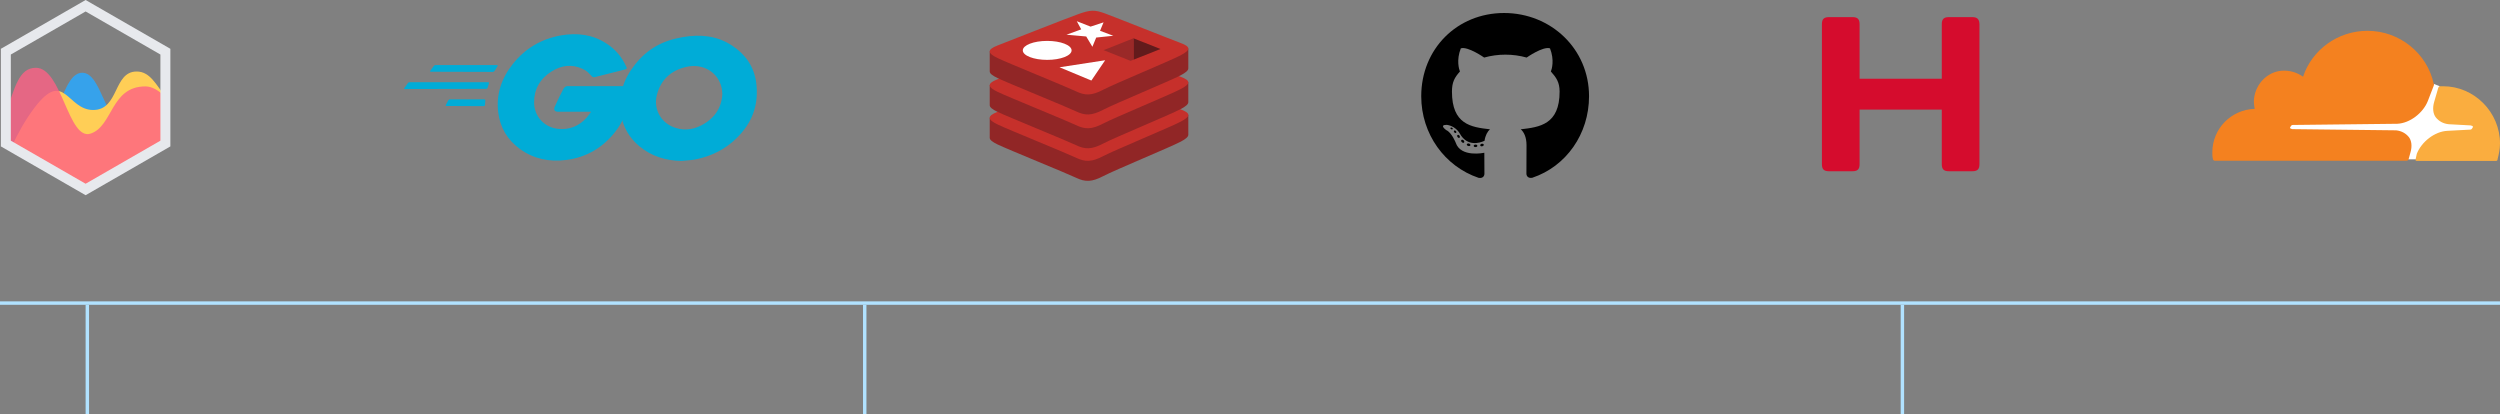 <svg width="730" height="121" viewBox="0 0 730 121" fill="none" xmlns="http://www.w3.org/2000/svg">
<rect x="0" y="0" width="730" height="121" fill="#808080" stroke="none"/>
<g clip-path="url(#clip0_1608_68)">
<path d="M48.311 28.698C40.322 28.854 41.986 33.899 36.356 35.175C30.637 36.471 29.734 21.241 24.016 21.241C18.298 21.241 17.031 36.035 9.871 46.191L9.666 46.478L25.018 55.318L48.311 41.905V28.698Z" fill="#36A2EB"/>
<path d="M48.311 28.239C45.637 24.815 43.823 20.879 39.92 20.879C33.014 20.879 34.831 32.117 27.199 32.117C19.566 32.117 18.763 20.029 10.116 31.392C7.361 35.013 5.143 39.05 3.401 42.87L25.018 55.319L48.311 41.905V28.239Z" fill="#FFCE56"/>
<path opacity="0.8" d="M1.725 32.894C4.345 25.655 5.476 19.791 10.48 19.791C18.112 19.791 19.929 41.18 26.472 39.004C33.014 36.83 32.287 25.229 42.465 25.229C44.402 25.229 46.38 26.412 48.311 28.327V41.905L25.019 55.318L1.725 41.905L1.725 32.894Z" fill="#FE6184"/>
<path d="M25 57L0.253 42.75V14.25L25 0L49.747 14.25V42.75L25 57ZM3.16 41.076L25 53.652L46.84 41.076V15.924L25 3.348L3.16 15.924V41.076Z" fill="#E7E9ED"/>
<path d="M125.773 20.948C125.572 20.948 125.522 20.842 125.622 20.684L126.675 19.263C126.776 19.105 127.026 19 127.227 19H145.129C145.33 19 145.38 19.158 145.279 19.316L144.427 20.684C144.327 20.842 144.076 21 143.926 21L125.773 20.948Z" fill="#00ACD7"/>
<path d="M118.201 26C118 26 117.95 25.892 118.05 25.73L119.103 24.27C119.204 24.108 119.454 24 119.655 24H142.521C142.722 24 142.822 24.162 142.772 24.325L142.371 25.622C142.321 25.838 142.12 25.946 141.92 25.946L118.201 26Z" fill="#00ACD7"/>
<path d="M130.336 30.948C130.135 30.948 130.085 30.79 130.185 30.632L130.888 29.316C130.988 29.158 131.188 29 131.389 29H141.418C141.619 29 141.719 29.158 141.719 29.369L141.619 30.632C141.619 30.842 141.418 31 141.268 31L130.336 30.948Z" fill="#00ACD7"/>
<path d="M182.388 20.323C179.228 21.095 177.072 21.674 173.963 22.446C173.211 22.639 173.161 22.687 172.509 21.964C171.757 21.144 171.205 20.613 170.152 20.131C166.993 18.635 163.934 19.069 161.075 20.854C157.665 22.977 155.91 26.112 155.961 30.02C156.011 33.879 158.769 37.063 162.73 37.593C166.14 38.028 168.998 36.87 171.255 34.41C171.706 33.879 172.108 33.3 172.609 32.625C170.804 32.625 168.547 32.625 162.931 32.625C161.878 32.625 161.627 31.998 161.978 31.177C162.63 29.682 163.833 27.174 164.536 25.919C164.686 25.63 165.037 25.148 165.789 25.148C168.347 25.148 177.774 25.148 184.042 25.148C183.942 26.45 183.942 27.753 183.741 29.055C183.19 32.528 181.836 35.712 179.629 38.51C176.019 43.093 171.305 45.939 165.338 46.711C160.424 47.338 155.86 46.421 151.849 43.527C148.138 40.825 146.032 37.256 145.48 32.818C144.828 27.559 146.433 22.832 149.742 18.683C153.303 14.197 158.017 11.351 163.783 10.338C168.497 9.518 173.01 10.048 177.072 12.702C179.73 14.39 181.635 16.706 182.889 19.503C183.19 19.938 182.989 20.179 182.388 20.323Z" fill="#00ACD7"/>
<path d="M198.986 47C194.423 46.904 190.26 45.649 186.75 42.755C183.792 40.295 181.936 37.159 181.334 33.445C180.432 27.994 181.986 23.169 185.396 18.876C189.057 14.245 193.47 11.833 199.437 10.82C204.552 9.952 209.366 10.434 213.729 13.28C217.69 15.885 220.147 19.407 220.799 24.038C221.652 30.55 219.696 35.857 215.033 40.391C211.723 43.623 207.661 45.649 202.998 46.566C201.644 46.807 200.29 46.855 198.986 47ZM210.921 27.511C210.87 26.884 210.87 26.402 210.77 25.919C209.868 21.143 205.304 18.442 200.54 19.503C195.877 20.516 192.868 23.363 191.765 27.897C190.862 31.66 192.768 35.471 196.378 37.014C199.136 38.172 201.894 38.027 204.552 36.725C208.514 34.747 210.67 31.66 210.921 27.511Z" fill="#00ACD7"/>
<path d="M344.716 41.396C341.622 43.014 325.591 49.628 322.178 51.413C318.765 53.199 316.869 53.181 314.173 51.888C311.477 50.595 294.417 43.681 291.344 42.207C289.808 41.471 289 40.849 289 40.261V34.381C289 34.381 311.21 29.529 314.795 28.239C318.381 26.948 319.625 26.901 322.676 28.023C325.728 29.145 343.973 32.447 346.988 33.556L346.987 39.353C346.987 39.935 346.291 40.572 344.716 41.396Z" fill="#912626"/>
<path d="M344.715 35.55C341.621 37.168 325.59 43.781 322.177 45.566C318.764 47.352 316.869 47.334 314.173 46.041C311.476 44.749 294.417 37.834 291.344 36.361C288.271 34.887 288.207 33.873 291.226 32.687C294.244 31.5 311.21 24.822 314.796 23.531C318.381 22.241 319.625 22.194 322.676 23.316C325.727 24.437 341.662 30.801 344.678 31.909C347.694 33.018 347.81 33.932 344.715 35.55Z" fill="#C6302B"/>
<path d="M344.716 31.881C341.622 33.499 325.591 40.112 322.178 41.898C318.765 43.683 316.869 43.666 314.173 42.373C311.476 41.08 294.417 34.165 291.344 32.691C289.808 31.955 289 31.334 289 30.747V24.865C289 24.865 311.21 20.014 314.795 18.724C318.381 17.433 319.625 17.386 322.676 18.508C325.728 19.629 343.973 22.931 346.988 24.04L346.987 29.838C346.987 30.419 346.291 31.057 344.716 31.881Z" fill="#912626"/>
<path d="M344.715 26.034C341.621 27.652 325.59 34.266 322.177 36.051C318.764 37.836 316.869 37.819 314.173 36.526C311.476 35.233 294.417 28.318 291.344 26.845C288.271 25.372 288.207 24.357 291.226 23.171C294.244 21.985 311.21 15.306 314.796 14.016C318.381 12.725 319.625 12.678 322.676 13.8C325.727 14.921 341.662 21.285 344.678 22.393C347.694 23.502 347.81 24.416 344.715 26.034Z" fill="#C6302B"/>
<path d="M344.716 22.012C341.622 23.63 325.591 30.244 322.178 32.03C318.765 33.815 316.869 33.797 314.173 32.504C311.476 31.212 294.417 24.297 291.344 22.823C289.808 22.086 289 21.465 289 20.878V14.996C289 14.996 311.21 10.146 314.795 8.855C318.381 7.564 319.625 7.518 322.676 8.639C325.728 9.761 343.973 13.063 346.988 14.171L346.987 19.97C346.987 20.55 346.291 21.188 344.716 22.012Z" fill="#912626"/>
<path d="M344.715 16.166C341.621 17.784 325.59 24.398 322.177 26.183C318.764 27.968 316.869 27.95 314.173 26.658C311.477 25.365 294.417 18.45 291.344 16.977C288.271 15.504 288.207 14.489 291.226 13.303C294.244 12.117 311.21 5.439 314.796 4.148C318.381 2.857 319.625 2.811 322.676 3.932C325.727 5.054 341.662 11.417 344.678 12.526C347.694 13.634 347.81 14.548 344.715 16.166Z" fill="#C6302B"/>
<path d="M325.08 10.445L320.095 10.964L318.979 13.659L317.176 10.652L311.419 10.133L315.715 8.578L314.426 6.192L318.448 7.771L322.239 6.525L321.214 8.992L325.08 10.445ZM318.681 23.517L309.376 19.645L322.709 17.591L318.681 23.517ZM305.781 11.942C309.717 11.942 312.907 13.183 312.907 14.714C312.907 16.245 309.717 17.485 305.781 17.485C301.845 17.485 298.655 16.244 298.655 14.714C298.655 13.183 301.845 11.942 305.781 11.942Z" fill="white"/>
<path d="M330.972 11.181L338.863 14.31L330.979 17.436L330.972 11.181Z" fill="#621B1C"/>
<path d="M322.242 14.646L330.972 11.181L330.979 17.436L330.123 17.772L322.242 14.646Z" fill="#9A2928"/>
<path d="M431.389 42.585C431.389 42.784 431.162 42.943 430.876 42.943C430.55 42.973 430.322 42.814 430.322 42.585C430.322 42.386 430.55 42.226 430.836 42.226C431.132 42.196 431.389 42.356 431.389 42.585ZM428.317 42.136C428.248 42.336 428.445 42.565 428.742 42.625C428.999 42.724 429.295 42.625 429.354 42.425C429.414 42.226 429.226 41.997 428.929 41.907C428.673 41.838 428.386 41.937 428.317 42.136ZM432.683 41.967C432.397 42.037 432.199 42.226 432.229 42.455C432.259 42.654 432.516 42.784 432.812 42.714C433.098 42.645 433.296 42.455 433.266 42.256C433.237 42.067 432.97 41.937 432.683 41.967ZM439.184 3.797C425.482 3.797 415 14.286 415 28.102C415 39.148 421.896 48.601 431.745 51.928C433.009 52.157 433.454 51.37 433.454 50.723C433.454 50.105 433.424 46.699 433.424 44.607C433.424 44.607 426.509 46.101 425.057 41.639C425.057 41.639 423.931 38.74 422.31 37.993C422.31 37.993 420.048 36.429 422.469 36.459C422.469 36.459 424.928 36.658 426.282 39.029C428.445 42.874 432.071 41.768 433.484 41.111C433.711 39.517 434.353 38.411 435.064 37.754C429.542 37.136 423.97 36.329 423.97 26.747C423.97 24.008 424.721 22.633 426.302 20.88C426.045 20.232 425.205 17.563 426.558 14.116C428.623 13.469 433.375 16.806 433.375 16.806C435.351 16.248 437.475 15.959 439.579 15.959C441.683 15.959 443.807 16.248 445.783 16.806C445.783 16.806 450.535 13.459 452.6 14.116C453.953 17.573 453.113 20.232 452.856 20.88C454.437 22.643 455.405 24.018 455.405 26.747C455.405 36.359 449.586 37.126 444.064 37.754C444.973 38.541 445.744 40.035 445.744 42.376C445.744 45.732 445.714 49.886 445.714 50.703C445.714 51.35 446.168 52.137 447.423 51.908C457.302 48.601 464 39.148 464 28.102C464 14.286 452.886 3.797 439.184 3.797ZM424.602 38.152C424.474 38.252 424.504 38.481 424.672 38.67C424.83 38.83 425.057 38.899 425.185 38.77C425.314 38.67 425.284 38.441 425.116 38.252C424.958 38.092 424.731 38.023 424.602 38.152ZM423.535 37.345C423.466 37.475 423.565 37.634 423.763 37.734C423.921 37.833 424.118 37.803 424.188 37.664C424.257 37.535 424.158 37.375 423.96 37.276C423.763 37.216 423.605 37.246 423.535 37.345ZM426.736 40.891C426.578 41.021 426.637 41.32 426.865 41.509C427.092 41.738 427.378 41.768 427.507 41.609C427.635 41.479 427.576 41.18 427.378 40.991C427.161 40.762 426.865 40.732 426.736 40.891ZM425.61 39.427C425.452 39.527 425.452 39.786 425.61 40.015C425.768 40.244 426.035 40.344 426.163 40.244C426.321 40.114 426.321 39.855 426.163 39.626C426.025 39.397 425.768 39.298 425.61 39.427Z" fill="black"/>
<path d="M575.948 5H569.032C567.61 5 567 5.589 567 7.032V23H543V7.032C543 5.61 542.411 5 540.968 5H534.032C532.589 5 532 5.589 532 7.032L532 47.968C532 49.411 532.589 50 534.032 50H540.968C542.39 50 543 49.431 543 47.968L543 32H567V47.968C567 49.391 567.589 50 569.032 50H575.968C577.39 50 578 49.411 578 47.968V7.032C577.959 5.65 577.37 5 575.948 5Z" fill="#D50C2D"/>
<path d="M712.398 25.181L710.656 24.485C702.465 42.884 669.883 31.698 667.922 37.172C667.596 40.869 685.716 37.874 698.67 38.501C702.62 38.692 704.601 41.669 702.923 46.522L706.227 46.532C710.038 34.67 722.201 40.724 722.71 36.809C721.875 34.235 708.731 36.809 712.398 25.181Z" fill="white"/>
<path d="M703.859 44.493C704.382 42.753 704.207 41.013 703.336 39.969C702.465 38.925 701.245 38.23 699.676 38.056L669.353 37.707C669.178 37.707 669.004 37.533 668.83 37.533C668.656 37.359 668.656 37.185 668.83 37.011C669.004 36.664 669.178 36.489 669.527 36.489L700.025 36.141C703.685 35.968 707.519 33.01 708.913 29.53L710.656 25.006C710.656 24.832 710.83 24.658 710.656 24.484C708.738 15.611 700.722 8.999 691.311 8.999C682.597 8.999 675.104 14.567 672.49 22.397C670.747 21.179 668.656 20.483 666.216 20.657C662.033 21.005 658.722 24.484 658.199 28.66C658.025 29.704 658.199 30.748 658.374 31.792C651.577 31.966 646 37.533 646 44.493C646 45.189 646 45.711 646.174 46.407C646.174 46.755 646.523 46.929 646.697 46.929H702.639C702.987 46.929 703.336 46.755 703.336 46.407L703.859 44.493Z" fill="#F4811F"/>
<path d="M713.4 25.185H712.527C712.352 25.185 712.177 25.361 712.003 25.537L710.779 29.759C710.255 31.518 710.43 33.278 711.304 34.333C712.177 35.389 713.4 36.093 714.973 36.269L721.438 36.62C721.613 36.62 721.788 36.796 721.962 36.796C722.137 36.972 722.137 37.148 721.962 37.324C721.788 37.676 721.613 37.852 721.263 37.852L714.624 38.204C710.954 38.38 707.11 41.37 705.712 44.889L705.363 46.472C705.188 46.648 705.363 47 705.712 47H728.777C729.126 47 729.301 46.824 729.301 46.472C729.651 45.065 730 43.482 730 41.898C730 32.75 722.486 25.185 713.4 25.185Z" fill="#FAAD3F"/>
<path d="M0 88.5H730" stroke="#B1E2FF"/>
<path d="M25.5 89V121" stroke="#B1E2FF"/>
<path d="M252.5 89V121" stroke="#B1E2FF"/>
<path d="M555.5 89V121" stroke="#B1E2FF"/>
</g>
<defs>
<clipPath id="clip0_1608_68">
<rect width="730" height="121" fill="white"/>
</clipPath>
</defs>
</svg>
